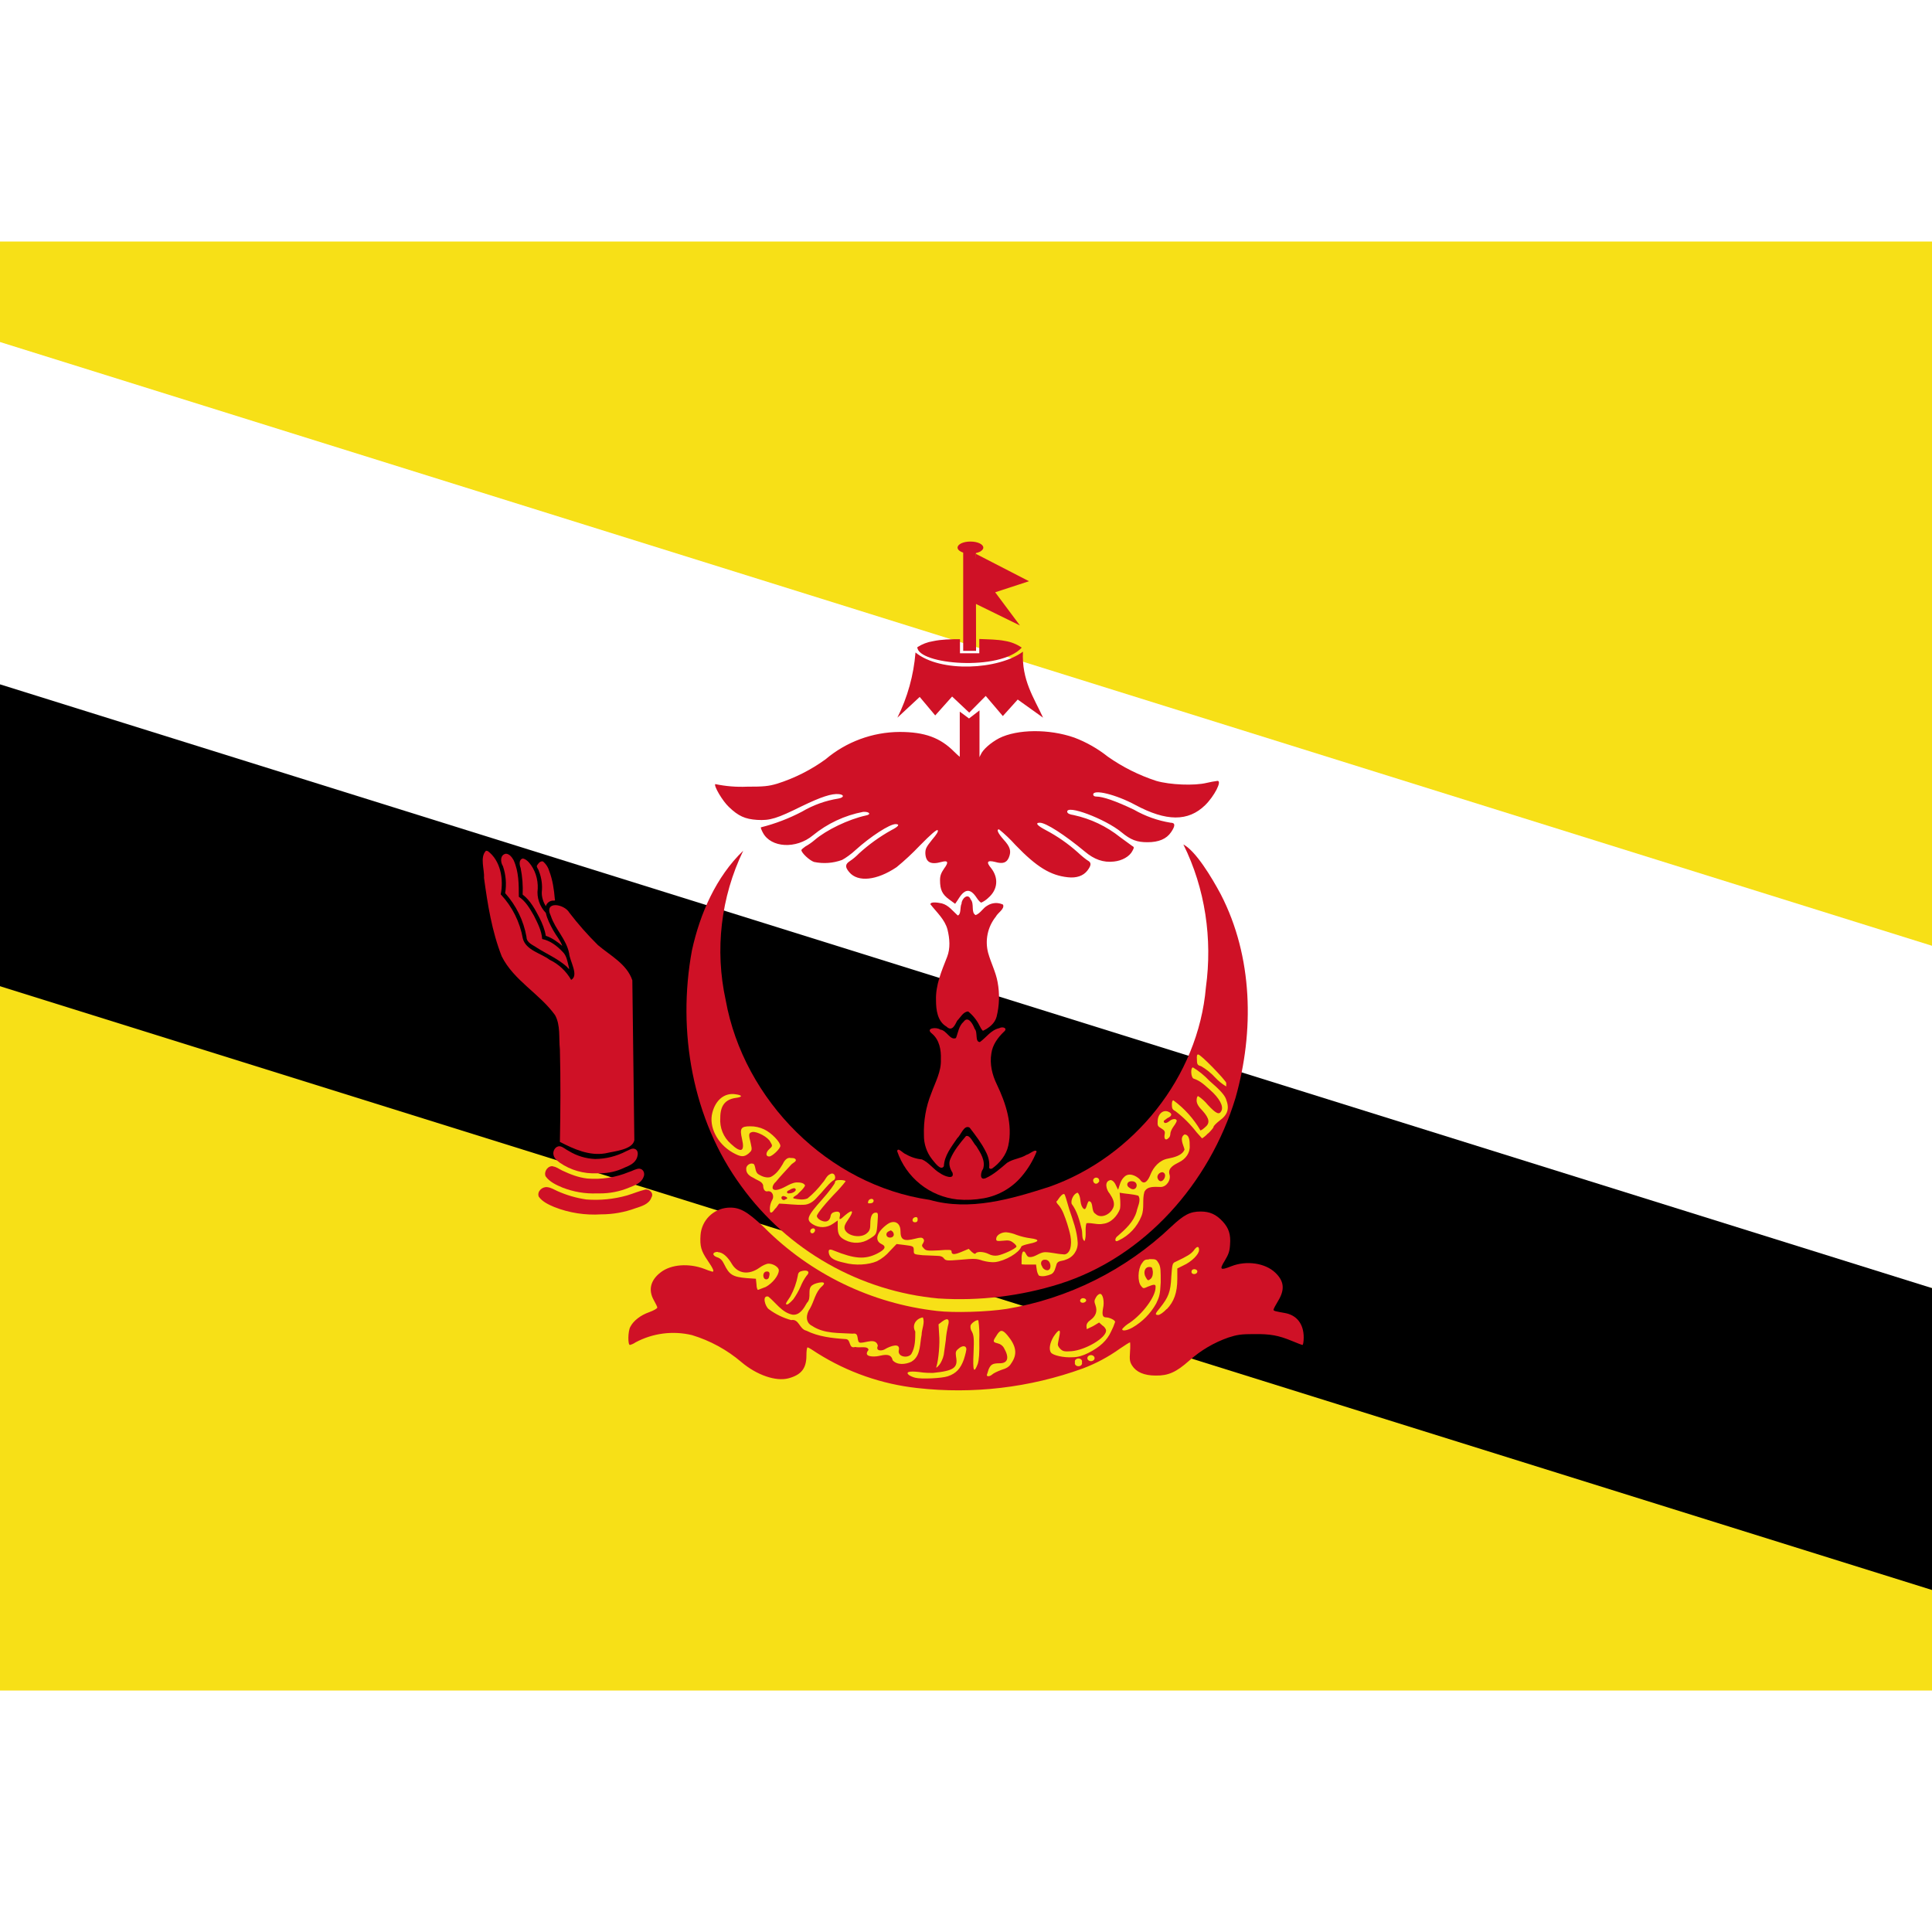 <svg width="75" height="75" viewBox="0 0 75 75" fill="none" xmlns="http://www.w3.org/2000/svg">
<rect width="75" height="75" fill="white"/>
<g clip-path="url(#clip0_1_10603)">
<path d="M0 9.375H75V65.625H0V9.375Z" fill="#F7E017"/>
<path d="M0 13.277V38.285L75 50.004V36.715L0 13.277Z" fill="white"/>
<path d="M0 26.566V38.285L75 61.723V50.004L0 26.566Z" fill="black"/>
<path d="M35.602 53.883C34.231 53.732 32.911 53.272 31.742 52.539C31.555 52.414 31.383 52.305 31.352 52.305C31.321 52.305 31.305 52.453 31.305 52.625C31.305 53.125 31.102 53.375 30.602 53.508C30.117 53.633 29.383 53.383 28.789 52.883C28.226 52.401 27.569 52.042 26.86 51.828C26.12 51.652 25.343 51.752 24.672 52.11C24.606 52.156 24.532 52.191 24.453 52.211C24.367 52.211 24.375 51.672 24.469 51.508C24.586 51.274 24.867 51.055 25.203 50.938C25.375 50.875 25.516 50.797 25.516 50.758C25.516 50.727 25.453 50.602 25.383 50.477C25.157 50.078 25.25 49.696 25.649 49.391C26.055 49.078 26.742 49.031 27.344 49.258C27.446 49.301 27.55 49.338 27.657 49.367C27.735 49.367 27.688 49.25 27.469 48.93C27.219 48.563 27.164 48.383 27.195 47.938C27.217 47.665 27.335 47.409 27.528 47.216C27.722 47.023 27.978 46.904 28.25 46.883C28.703 46.852 28.985 47.008 29.657 47.641C31.461 49.457 33.831 50.604 36.375 50.891C37.024 50.969 38.313 50.93 39.071 50.813C41.471 50.412 43.697 49.302 45.461 47.625C45.961 47.156 46.196 47.031 46.61 47.031C46.961 47.031 47.211 47.141 47.469 47.422C47.703 47.68 47.782 47.922 47.75 48.321C47.735 48.571 47.696 48.688 47.547 48.938C47.328 49.289 47.367 49.328 47.797 49.156C48.391 48.922 49.117 49.031 49.508 49.406C49.852 49.735 49.883 50.063 49.617 50.5C49.516 50.664 49.438 50.813 49.438 50.844C49.438 50.891 49.516 50.907 49.867 50.969C50.336 51.047 50.61 51.391 50.61 51.922C50.61 52.078 50.586 52.211 50.563 52.211C50.539 52.211 50.36 52.141 50.172 52.063C49.625 51.836 49.313 51.782 48.672 51.789C48.188 51.789 48.024 51.813 47.688 51.922C47.126 52.118 46.608 52.423 46.164 52.821C45.664 53.266 45.352 53.407 44.867 53.399C44.414 53.399 44.11 53.266 43.946 53.008C43.86 52.867 43.844 52.789 43.867 52.477C43.883 52.274 43.875 52.11 43.867 52.11C43.844 52.11 43.672 52.219 43.477 52.352C43.031 52.672 42.545 52.932 42.032 53.125C39.975 53.87 37.775 54.129 35.602 53.883Z" fill="#CF1126"/>
<path d="M36.43 50.407C34.919 50.268 33.455 49.807 32.136 49.057C30.817 48.307 29.673 47.283 28.782 46.055C26.875 43.461 26.282 40.031 26.86 36.899C27.172 35.469 27.797 34.039 28.852 33.024C27.982 34.828 27.743 36.872 28.172 38.828C28.875 42.719 32.157 46.008 36.086 46.578C37.649 47.024 39.25 46.547 40.735 46.071C44.016 44.914 46.516 41.805 46.813 38.328C47.071 36.453 46.789 34.492 45.938 32.781C46.422 33.039 47.032 34.047 47.391 34.719C48.641 37.141 48.696 40.039 47.961 42.625C46.961 45.914 44.446 48.797 41.125 49.844C39.611 50.317 38.022 50.508 36.438 50.407H36.43Z" fill="#CF1126"/>
<path d="M21.25 46.086C21.055 46.055 20.836 46.25 20.914 46.453C21.055 46.656 21.305 46.766 21.524 46.86C22.1 47.085 22.719 47.181 23.336 47.141C23.789 47.141 24.239 47.062 24.664 46.906C24.899 46.828 25.196 46.75 25.289 46.485C25.391 46.321 25.211 46.149 25.047 46.18C24.813 46.235 24.578 46.336 24.344 46.406C23.829 46.552 23.292 46.605 22.758 46.563C22.37 46.506 21.991 46.396 21.633 46.235C21.508 46.18 21.391 46.102 21.25 46.086Z" fill="#CF1126"/>
<path d="M21.469 45.274C21.274 45.242 21.102 45.477 21.18 45.664C21.336 45.883 21.594 46 21.836 46.102C22.259 46.267 22.711 46.345 23.164 46.328H23.282C23.667 46.33 24.049 46.256 24.407 46.109C24.617 46.024 24.883 45.938 24.977 45.703C25.047 45.571 24.992 45.383 24.821 45.367C24.68 45.367 24.547 45.461 24.407 45.5C23.898 45.71 23.346 45.796 22.797 45.75C22.453 45.711 22.133 45.586 21.821 45.438C21.703 45.383 21.602 45.297 21.469 45.281V45.274Z" fill="#CF1126"/>
<path d="M21.742 44.5C21.57 44.477 21.453 44.672 21.485 44.821C21.508 44.961 21.625 45.055 21.727 45.133C22.152 45.428 22.663 45.573 23.18 45.547H23.305C23.63 45.545 23.95 45.47 24.242 45.328C24.438 45.25 24.664 45.149 24.735 44.922C24.766 44.821 24.782 44.672 24.664 44.61C24.539 44.547 24.422 44.649 24.313 44.688C23.939 44.884 23.524 44.989 23.102 44.992C22.739 44.978 22.387 44.87 22.078 44.68C21.961 44.625 21.867 44.524 21.742 44.5Z" fill="#CF1126"/>
<path d="M18.867 33.024C18.617 33.281 18.813 33.75 18.789 34.078C18.93 35.109 19.094 36.149 19.477 37.125C19.945 38.063 20.945 38.571 21.547 39.406C21.766 39.805 21.688 40.289 21.735 40.734C21.766 41.93 21.758 43.133 21.735 44.328C22.282 44.61 22.867 44.875 23.492 44.774C23.86 44.688 24.547 44.633 24.625 44.266L24.547 38.055C24.336 37.422 23.688 37.094 23.211 36.688C22.813 36.294 22.442 35.874 22.102 35.43C21.899 35.078 21.094 34.961 21.383 35.555C21.555 36.078 21.985 36.461 22.094 37.008C22.117 37.313 22.485 37.867 22.172 38.039C21.98 37.7 21.688 37.427 21.336 37.258C20.992 37 20.422 36.891 20.297 36.438C20.184 35.793 19.886 35.196 19.438 34.719C19.555 34.141 19.438 33.414 18.938 33.039L18.867 33.024Z" fill="#CF1126"/>
<path d="M19.641 33.141C19.407 33.18 19.422 33.469 19.524 33.625C19.639 33.961 19.669 34.321 19.61 34.672C20.038 35.149 20.325 35.736 20.438 36.367C20.438 36.602 20.688 36.68 20.852 36.797C21.235 37.039 21.657 37.219 22 37.524C22.07 37.602 22.125 37.68 22.078 37.524C22.024 37.321 22 37.102 21.844 36.953C21.625 36.719 21.36 36.516 21.047 36.453C21.024 36.125 20.867 35.828 20.727 35.547C20.57 35.274 20.407 34.984 20.141 34.813C20.141 34.336 20.141 33.836 19.938 33.391C19.875 33.281 19.782 33.149 19.641 33.141Z" fill="#CF1126"/>
<path d="M20.289 33.328C20.133 33.375 20.164 33.578 20.211 33.695C20.279 34.035 20.306 34.381 20.289 34.727C20.594 34.961 20.774 35.305 20.945 35.633C21.055 35.852 21.149 36.086 21.188 36.328C21.43 36.406 21.641 36.563 21.828 36.719C21.75 36.5 21.594 36.328 21.477 36.117C21.36 35.906 21.242 35.68 21.188 35.438C20.953 35.195 20.828 34.844 20.875 34.5C20.891 34.133 20.774 33.75 20.524 33.469C20.461 33.406 20.383 33.336 20.289 33.328Z" fill="#CF1126"/>
<path d="M21.032 33.438C20.938 33.453 20.891 33.531 20.844 33.602C20.821 33.672 20.907 33.742 20.922 33.82C21.024 34.078 21.062 34.357 21.032 34.633C21.024 34.828 21.094 35.024 21.188 35.18C21.205 35.12 21.241 35.066 21.29 35.027C21.339 34.988 21.399 34.965 21.461 34.961C21.5 34.961 21.571 34.977 21.539 34.906C21.508 34.531 21.453 34.156 21.321 33.813C21.282 33.677 21.206 33.555 21.102 33.461C21.086 33.445 21.055 33.43 21.024 33.438H21.032Z" fill="#CF1126"/>
<path d="M37.164 46.563C36.637 46.506 36.136 46.299 35.722 45.967C35.309 45.634 34.998 45.191 34.828 44.688C34.852 44.516 35.063 44.781 35.164 44.805C35.355 44.918 35.569 44.988 35.789 45.008C36.063 45.125 36.235 45.399 36.5 45.547C36.625 45.641 37.063 45.828 36.977 45.524C36.875 45.367 36.805 45.164 36.899 44.977C37.039 44.656 37.266 44.375 37.5 44.102C37.664 44.047 37.782 44.383 37.899 44.492C38.063 44.75 38.266 45.063 38.164 45.375C38.071 45.492 38.008 45.844 38.266 45.735C38.578 45.594 38.836 45.36 39.094 45.141C39.328 44.985 39.617 44.977 39.852 44.828C39.969 44.805 40.196 44.586 40.242 44.703C40.103 45.053 39.907 45.377 39.664 45.664C39.289 46.11 38.769 46.411 38.196 46.516C37.852 46.578 37.508 46.594 37.164 46.563Z" fill="#CF1126"/>
<path d="M38.399 45.328C38.422 45.117 38.375 44.906 38.266 44.703C38.102 44.375 37.875 44.078 37.641 43.774C37.422 43.649 37.305 44.063 37.164 44.18C36.938 44.516 36.657 44.86 36.641 45.274C36.516 45.469 36.282 45.117 36.18 45C35.972 44.733 35.861 44.402 35.867 44.063C35.849 43.513 35.944 42.964 36.149 42.453C36.305 42.016 36.547 41.594 36.524 41.125C36.539 40.758 36.469 40.367 36.18 40.125C35.899 39.906 36.36 39.859 36.5 39.969C36.75 39.992 36.883 40.399 37.11 40.297C37.196 40.086 37.219 39.828 37.407 39.664C37.586 39.414 37.774 39.766 37.836 39.938C37.969 40.078 37.836 40.446 38.039 40.453C38.289 40.274 38.469 39.984 38.789 39.914C38.922 39.836 39.141 39.914 38.969 40.055C38.735 40.281 38.532 40.555 38.485 40.891C38.414 41.305 38.516 41.727 38.696 42.094C39.047 42.828 39.321 43.656 39.141 44.477C39.063 44.836 38.813 45.149 38.516 45.36C38.477 45.383 38.414 45.383 38.399 45.328Z" fill="#CF1126"/>
<path d="M38.024 39.813C37.919 39.601 37.769 39.415 37.586 39.266C37.399 39.266 37.282 39.5 37.157 39.625C37.071 39.789 36.961 40.063 36.742 39.852C36.391 39.649 36.336 39.203 36.336 38.836C36.313 38.242 36.555 37.688 36.766 37.149C36.899 36.813 36.867 36.43 36.782 36.086C36.68 35.695 36.36 35.414 36.117 35.102C36.133 34.984 36.446 35.047 36.563 35.07C36.828 35.141 36.985 35.367 37.18 35.539C37.321 35.492 37.258 35.211 37.328 35.078C37.328 34.891 37.578 34.649 37.68 34.914C37.836 35.086 37.68 35.422 37.875 35.524C38.063 35.453 38.157 35.25 38.328 35.156C38.418 35.098 38.521 35.064 38.628 35.057C38.735 35.05 38.841 35.071 38.938 35.117C39.008 35.289 38.735 35.43 38.657 35.586C38.5 35.781 38.392 36.01 38.341 36.254C38.289 36.498 38.296 36.751 38.36 36.992C38.469 37.383 38.657 37.734 38.727 38.125C38.811 38.571 38.798 39.029 38.688 39.469C38.617 39.734 38.391 39.906 38.157 40.016C38.094 39.961 38.063 39.883 38.024 39.813Z" fill="#CF1126"/>
<path d="M36.844 34.914C36.578 34.719 36.492 34.539 36.492 34.172C36.492 33.992 36.532 33.891 36.649 33.719C36.836 33.469 36.805 33.391 36.547 33.461C36.133 33.578 35.938 33.477 35.922 33.125C35.922 32.953 35.953 32.883 36.18 32.602C36.367 32.383 36.438 32.266 36.399 32.227C36.36 32.195 36.141 32.383 35.696 32.836C35.416 33.13 35.119 33.407 34.805 33.664C34.039 34.18 33.305 34.258 32.969 33.859C32.797 33.656 32.805 33.547 33 33.422C33.125 33.338 33.24 33.241 33.344 33.133C33.727 32.783 34.149 32.479 34.602 32.227C34.883 32.086 34.946 31.992 34.766 31.992C34.532 31.992 33.789 32.477 33.219 32.992C33.055 33.148 32.813 33.32 32.688 33.383C32.34 33.51 31.964 33.537 31.602 33.461C31.43 33.406 31.11 33.109 31.11 33C31.11 32.977 31.188 32.914 31.266 32.859C31.393 32.788 31.514 32.704 31.625 32.609C32.078 32.219 32.938 31.805 33.617 31.656C33.836 31.617 33.75 31.5 33.508 31.516C32.791 31.653 32.12 31.967 31.555 32.43C30.907 32.969 29.93 32.914 29.617 32.328C29.563 32.227 29.524 32.133 29.539 32.117C30.093 31.978 30.628 31.773 31.133 31.508C31.568 31.251 32.048 31.079 32.547 31C32.766 30.961 32.782 30.852 32.571 30.828C32.289 30.797 31.867 30.938 31.125 31.297C30.164 31.773 29.891 31.86 29.391 31.828C28.922 31.797 28.664 31.68 28.297 31.328C28.047 31.094 27.703 30.508 27.766 30.438C28.172 30.523 28.586 30.557 29 30.539C29.649 30.539 29.828 30.523 30.172 30.422C30.844 30.209 31.477 29.89 32.047 29.477C32.851 28.796 33.869 28.42 34.922 28.414C35.891 28.414 36.5 28.633 37.047 29.188C37.235 29.375 37.391 29.492 37.414 29.469C37.438 29.445 37.461 29.117 37.469 28.742C37.469 28.742 37.758 28.711 37.821 28.797C37.821 29.398 37.821 29.453 37.914 29.453C37.969 29.453 38.032 29.391 38.071 29.297C38.149 29.102 38.461 28.828 38.789 28.656C39.492 28.305 40.719 28.289 41.703 28.633C42.174 28.811 42.614 29.062 43.008 29.375C43.583 29.779 44.215 30.095 44.883 30.313C45.414 30.469 46.367 30.508 46.844 30.391C46.983 30.358 47.124 30.332 47.266 30.313C47.446 30.313 47.141 30.906 46.782 31.258C46.125 31.898 45.274 31.891 44.078 31.25C43.328 30.844 42.438 30.625 42.438 30.844C42.438 30.891 42.485 30.922 42.555 30.922C42.813 30.922 43.313 31.094 44.016 31.43C44.458 31.684 44.942 31.857 45.446 31.938C45.625 31.938 45.633 32.055 45.461 32.305C45.282 32.57 44.977 32.695 44.547 32.695C44.133 32.695 43.899 32.609 43.532 32.305C42.907 31.789 41.375 31.211 41.43 31.523C41.446 31.578 41.516 31.617 41.68 31.641C42.34 31.784 42.958 32.078 43.485 32.5L43.946 32.836C44.032 32.883 44.032 32.898 43.961 33.031C43.852 33.25 43.555 33.414 43.242 33.445C42.836 33.492 42.477 33.367 42.11 33.055C41.328 32.406 40.602 31.938 40.367 31.938C40.172 31.938 40.258 32.047 40.602 32.227C41.047 32.462 41.461 32.751 41.836 33.086C41.992 33.234 42.172 33.375 42.227 33.406C42.375 33.484 42.367 33.594 42.211 33.797C42.055 34 41.789 34.094 41.453 34.055C40.782 33.984 40.25 33.664 39.422 32.805C39.225 32.585 39.011 32.381 38.782 32.195C38.672 32.195 38.742 32.344 38.953 32.586C39.219 32.875 39.266 33.039 39.164 33.289C39.078 33.492 38.93 33.547 38.633 33.461C38.321 33.383 38.274 33.461 38.477 33.703C38.774 34.086 38.735 34.539 38.36 34.859C38.282 34.934 38.192 34.995 38.094 35.039C38.063 35.039 37.985 34.961 37.914 34.852C37.68 34.492 37.469 34.492 37.235 34.852C37.185 34.931 37.133 35.01 37.078 35.086C36.999 35.03 36.921 34.973 36.844 34.914Z" fill="#CF1126"/>
<path d="M38.024 27.578L37.617 27.891L37.258 27.625V29.797H38.024V27.578Z" fill="#CF1126"/>
<path d="M35.539 25.336C35.468 26.214 35.23 27.071 34.836 27.86L35.703 27.055L36.305 27.773L36.961 27.039L37.625 27.664L38.266 27.016L38.93 27.797L39.508 27.156L40.492 27.86C40.133 27.078 39.657 26.406 39.711 25.297C38.766 26 36.508 26.125 35.539 25.328V25.336Z" fill="#CF1126"/>
<path d="M37.266 24.813C36.914 24.813 36.547 24.82 36.219 24.891C36.002 24.925 35.794 25.005 35.61 25.125C35.633 25.797 38.813 26.07 39.664 25.141C39.473 25.008 39.254 24.92 39.024 24.883C38.711 24.82 38.352 24.82 38.016 24.805V25.36H37.266V24.813Z" fill="#CF1126"/>
<path d="M37.883 21.406H37.391V25.266H37.891L37.883 21.406Z" fill="#CF1126"/>
<path d="M37.883 21.5L37.696 23.352L39.594 24.281L38.633 22.992L39.946 22.563L37.883 21.5ZM37.672 21.023C37.383 21.023 37.172 21.133 37.172 21.258C37.172 21.383 37.383 21.492 37.672 21.492C37.961 21.492 38.172 21.383 38.172 21.258C38.172 21.133 37.961 21.023 37.672 21.023Z" fill="#CF1126"/>
<path d="M36.797 53.426C37.113 53.32 37.289 53.133 37.418 52.77C37.477 52.582 37.523 52.395 37.512 52.348C37.488 52.23 37.348 52.23 37.207 52.359C37.102 52.441 37.09 52.488 37.113 52.664C37.195 53.098 37.031 53.215 36.211 53.297C36.129 53.297 35.883 53.297 35.684 53.262C35.285 53.215 35.145 53.262 35.285 53.379C35.361 53.427 35.444 53.463 35.531 53.484C35.754 53.543 36.562 53.508 36.797 53.426ZM38.52 53.355C38.566 53.309 38.719 53.238 38.871 53.18C39.07 53.121 39.176 53.062 39.258 52.922C39.504 52.57 39.457 52.254 39.105 51.832C38.906 51.598 38.824 51.609 38.672 51.867C38.531 52.078 38.543 52.102 38.73 52.148C38.836 52.172 38.93 52.242 38.977 52.336C39.187 52.699 39.129 52.922 38.812 52.922C38.531 52.922 38.461 52.969 38.379 53.156L38.309 53.379C38.309 53.449 38.426 53.438 38.52 53.355ZM37.957 52.945C38.004 52.793 38.027 52.535 38.016 52.008C38.028 51.757 38.016 51.506 37.98 51.258C37.934 51.211 37.711 51.352 37.676 51.457C37.664 51.544 37.685 51.631 37.734 51.703C37.805 51.844 37.816 51.984 37.793 52.523C37.758 53.227 37.805 53.344 37.957 52.945Z" fill="#F7E017"/>
<path d="M36.633 52.617L36.715 52.031C36.727 51.832 36.773 51.586 36.797 51.48C36.879 51.211 36.797 51.141 36.586 51.293L36.434 51.41L36.457 51.797C36.492 52.148 36.434 52.793 36.352 53.051C36.328 53.121 36.363 53.098 36.457 52.992C36.527 52.91 36.609 52.734 36.633 52.605V52.617ZM35.461 52.805C35.742 52.57 35.707 52.148 35.777 51.82C35.777 51.598 35.918 51.34 35.824 51.141C35.555 51.188 35.391 51.445 35.531 51.691C35.531 51.984 35.531 52.301 35.379 52.559C35.262 52.734 34.863 52.688 34.887 52.441C34.98 52.09 34.547 52.266 34.383 52.359C34.254 52.453 33.973 52.465 34.078 52.242C34.008 51.926 33.621 52.125 33.41 52.125C33.211 52.125 33.398 51.715 33.105 51.773C32.578 51.738 31.992 51.785 31.523 51.469C31.254 51.34 31.289 51.012 31.441 50.801C31.605 50.52 31.652 50.156 31.91 49.934C32.18 49.688 31.676 49.793 31.559 49.875C31.301 50.016 31.535 50.379 31.324 50.578C31.207 50.789 31.043 51.07 30.762 51.035C30.352 50.953 30.117 50.566 29.824 50.332C29.566 50.273 29.707 50.73 29.848 50.824C30.107 51.018 30.402 51.161 30.715 51.246C31.02 51.188 31.031 51.598 31.301 51.656C31.77 51.891 32.309 51.949 32.836 51.984C33.047 51.996 32.93 52.371 33.199 52.289C33.352 52.336 33.703 52.23 33.715 52.406C33.48 52.688 33.938 52.676 34.102 52.641C34.324 52.594 34.594 52.523 34.652 52.805C34.828 53.004 35.156 52.969 35.379 52.863L35.461 52.805Z" fill="#F7E017"/>
<path d="M30.797 50.438C30.907 50.283 31.001 50.118 31.078 49.945C31.138 49.795 31.216 49.653 31.312 49.523C31.453 49.383 31.371 49.289 31.148 49.336C31.031 49.359 30.984 49.406 30.973 49.512C30.92 49.799 30.821 50.076 30.68 50.332C30.48 50.625 30.48 50.637 30.562 50.637C30.598 50.637 30.703 50.543 30.797 50.438ZM27.867 48.598C27.645 48.598 27.633 48.738 27.844 48.809C27.961 48.844 28.043 48.926 28.113 49.078C28.312 49.488 28.441 49.57 28.992 49.617L29.344 49.641L29.367 49.863C29.367 49.98 29.402 50.074 29.426 50.074L29.73 49.957C29.988 49.816 30.234 49.512 30.234 49.312C30.234 49.195 30.023 49.055 29.836 49.055C29.754 49.055 29.602 49.125 29.473 49.219C29.074 49.5 28.652 49.453 28.418 49.078C28.242 48.773 28.043 48.609 27.867 48.609V48.598ZM29.777 49.359C29.883 49.359 29.895 49.441 29.848 49.594C29.84 49.614 29.827 49.632 29.809 49.645C29.791 49.658 29.77 49.665 29.748 49.665C29.726 49.665 29.705 49.658 29.687 49.645C29.669 49.632 29.656 49.614 29.648 49.594C29.602 49.477 29.66 49.359 29.766 49.359H29.777ZM44.602 48.891C44.449 48.891 44.414 48.914 44.32 49.055C44.168 49.277 44.156 49.758 44.297 49.922C44.379 50.027 44.391 50.027 44.566 49.945C44.824 49.84 44.871 49.852 44.859 49.98C44.859 50.332 44.367 51 43.852 51.352C43.746 51.414 43.651 51.493 43.57 51.586C43.535 51.68 43.723 51.668 43.957 51.539C44.345 51.316 44.665 50.992 44.883 50.602C45.012 50.332 45.035 50.25 45.059 49.781C45.059 49.336 45.059 49.195 44.988 49.055C44.895 48.891 44.871 48.879 44.66 48.879H44.602V48.891ZM44.613 49.184C44.73 49.184 44.73 49.207 44.754 49.371C44.754 49.488 44.742 49.57 44.672 49.641C44.578 49.723 44.555 49.723 44.484 49.594C44.367 49.406 44.438 49.184 44.613 49.184ZM42.246 52.523C42.703 52.289 42.973 52.043 43.137 51.68C43.198 51.563 43.248 51.442 43.289 51.316C43.289 51.246 43.066 51.141 42.938 51.141C42.809 51.141 42.773 51.047 42.82 50.789C42.879 50.543 42.82 50.227 42.703 50.227C42.668 50.227 42.586 50.285 42.551 50.355C42.48 50.473 42.469 50.52 42.527 50.672C42.609 50.906 42.539 51.094 42.328 51.246C42.223 51.316 42.176 51.398 42.176 51.48L42.188 51.598L42.434 51.48L42.668 51.34L42.797 51.457C42.879 51.504 42.938 51.598 42.938 51.656C42.938 51.938 42.141 52.406 41.602 52.453C41.309 52.477 41.25 52.453 41.156 52.359C41.074 52.277 41.051 52.207 41.074 52.125L41.133 51.82C41.18 51.574 41.086 51.609 40.898 51.891C40.758 52.125 40.711 52.371 40.793 52.5C40.863 52.617 41.309 52.711 41.637 52.688C41.836 52.688 42.035 52.629 42.246 52.523ZM45.293 50.824C45.574 50.531 45.703 50.18 45.703 49.652V49.242L45.938 49.125C46.254 48.984 46.547 48.691 46.547 48.527C46.547 48.363 46.465 48.363 46.336 48.551C46.23 48.68 46.102 48.762 45.633 48.984C45.516 49.031 45.504 49.066 45.469 49.57C45.445 50.156 45.352 50.367 45.035 50.766C44.836 51 44.824 51.047 44.965 51.047C45.023 51.047 45.176 50.941 45.293 50.812V50.824ZM42.164 50.496C42.188 50.414 42.023 50.355 41.965 50.426C41.93 50.449 41.918 50.496 41.941 50.531C41.988 50.602 42.129 50.578 42.164 50.496ZM46.477 49.383C46.512 49.289 46.348 49.23 46.277 49.301C46.254 49.336 46.242 49.383 46.266 49.418C46.312 49.488 46.453 49.465 46.477 49.383ZM41.285 46.348C41.168 46.406 41.109 46.523 41.039 46.617C40.98 46.652 41.027 46.688 41.051 46.734C41.25 46.934 41.332 47.227 41.426 47.496C41.52 47.812 41.637 48.152 41.543 48.48C41.508 48.598 41.402 48.727 41.262 48.691C41.027 48.68 40.793 48.609 40.559 48.609C40.336 48.621 40.172 48.82 39.961 48.797C39.82 48.797 39.82 48.516 39.703 48.598C39.633 48.75 39.668 48.914 39.656 49.066C39.68 49.102 39.75 49.078 39.785 49.09H40.219C40.242 49.23 40.242 49.406 40.336 49.523C40.488 49.57 40.664 49.523 40.805 49.465C40.945 49.395 40.969 49.219 41.016 49.078C41.062 48.926 41.25 48.961 41.367 48.902C41.508 48.858 41.631 48.769 41.715 48.648C41.8 48.527 41.843 48.382 41.836 48.234C41.812 47.777 41.648 47.367 41.508 46.945C41.449 46.758 41.402 46.559 41.332 46.371L41.285 46.348ZM40.582 48.902C40.734 48.902 40.805 49.09 40.77 49.219C40.711 49.395 40.488 49.289 40.453 49.16C40.371 49.043 40.418 48.891 40.57 48.902H40.582Z" fill="#F7E017"/>
<path d="M34.688 47.438C34.617 47.438 34.535 47.461 34.453 47.52C34.043 47.812 33.926 48.152 34.219 48.293C34.418 48.387 34.371 48.504 34.043 48.668C33.574 48.902 33.164 48.867 32.379 48.551C32.191 48.469 32.145 48.504 32.18 48.668C32.227 48.844 32.391 48.938 32.777 49.02C33.199 49.137 33.715 49.102 34.043 48.961C34.236 48.863 34.407 48.727 34.547 48.562L34.805 48.293L35.098 48.328C35.461 48.375 35.473 48.375 35.473 48.551C35.473 48.691 35.473 48.691 35.812 48.727L36.363 48.75C36.516 48.75 36.598 48.785 36.645 48.855C36.715 48.938 36.75 48.949 37.301 48.902C37.816 48.855 37.91 48.855 38.145 48.938C38.309 48.984 38.496 49.008 38.625 48.996C39.023 48.949 39.562 48.633 39.645 48.398C39.645 48.363 39.797 48.316 39.961 48.281C40.359 48.199 40.371 48.117 40.008 48.07C39.824 48.046 39.644 48.003 39.469 47.941C39.338 47.886 39.2 47.85 39.059 47.836C38.859 47.836 38.672 47.953 38.672 48.094C38.672 48.176 38.695 48.188 38.941 48.164C39.152 48.141 39.223 48.152 39.34 48.246C39.422 48.305 39.469 48.375 39.457 48.398C39.398 48.492 38.93 48.703 38.73 48.738C38.61 48.758 38.486 48.738 38.379 48.68C38.191 48.586 37.934 48.574 37.875 48.656C37.852 48.691 37.805 48.668 37.723 48.598L37.605 48.48L37.324 48.598C37.043 48.715 36.938 48.715 36.938 48.574C36.938 48.516 36.855 48.504 36.445 48.539C35.988 48.562 35.941 48.551 35.859 48.457C35.777 48.375 35.777 48.34 35.836 48.258C35.883 48.164 35.883 48.141 35.836 48.082C35.789 48.035 35.719 48.035 35.543 48.082C35.086 48.199 34.957 48.141 34.957 47.789C34.957 47.566 34.84 47.438 34.688 47.438ZM34.57 47.766C34.594 47.766 34.617 47.777 34.652 47.812C34.688 47.848 34.711 47.93 34.688 47.965C34.652 48.07 34.453 48.07 34.418 47.965C34.395 47.906 34.418 47.848 34.477 47.812L34.57 47.766Z" fill="#F7E017"/>
<path d="M33.75 48.094C34.031 47.918 34.031 47.93 34.066 47.449C34.09 47.098 34.09 47.074 33.996 47.074C33.855 47.074 33.785 47.227 33.785 47.508C33.785 47.695 33.762 47.777 33.668 47.859C33.434 48.094 32.871 47.988 32.789 47.707C32.766 47.613 32.801 47.52 32.918 47.355C33.164 47.004 33.117 46.91 32.801 47.18C32.602 47.367 32.566 47.367 32.602 47.215C32.637 47.062 32.566 47.004 32.391 47.051C32.309 47.074 32.25 47.121 32.238 47.238C32.215 47.332 32.168 47.391 32.086 47.414C31.945 47.449 31.711 47.32 31.711 47.203C31.711 47.121 32.062 46.688 32.52 46.219C32.684 46.043 32.824 45.867 32.824 45.855C32.824 45.832 32.73 45.809 32.625 45.809C32.461 45.809 32.414 45.832 32.414 45.902C32.414 45.949 32.191 46.254 31.91 46.57C31.324 47.227 31.277 47.355 31.559 47.531C31.676 47.603 31.811 47.64 31.949 47.636C32.086 47.631 32.219 47.587 32.332 47.508L32.52 47.379V47.613C32.52 47.906 32.578 48.023 32.812 48.141C32.959 48.216 33.123 48.251 33.288 48.243C33.452 48.235 33.612 48.183 33.75 48.094ZM45.984 44.039C45.773 44.168 45.938 44.438 45.984 44.625C45.891 44.859 45.574 44.93 45.34 44.977C45.012 45.035 44.777 45.305 44.66 45.598C44.59 45.785 44.426 46.066 44.25 45.785C44.098 45.633 43.816 45.504 43.641 45.691C43.5 45.82 43.465 46.008 43.406 46.184C43.324 46.055 43.289 45.855 43.125 45.809C42.844 45.844 42.949 46.195 43.078 46.336C43.195 46.512 43.312 46.723 43.195 46.922C43.078 47.156 42.727 47.32 42.527 47.121C42.34 47.016 42.469 46.652 42.27 46.629C42.176 46.699 42.176 47.086 42.023 46.875C41.906 46.699 41.977 46.453 41.836 46.301C41.684 46.324 41.555 46.594 41.602 46.734C41.812 47.016 41.906 47.367 41.988 47.707C42.035 47.848 41.977 48.117 42.105 48.176C42.188 47.953 42.105 47.707 42.176 47.484C42.387 47.461 42.609 47.555 42.82 47.508C43.137 47.473 43.371 47.203 43.477 46.934C43.512 46.723 43.477 46.512 43.465 46.301C43.699 46.348 43.957 46.348 44.191 46.418C44.309 46.594 44.156 46.852 44.121 47.039C44.004 47.438 43.688 47.719 43.395 47.977C43.266 48.059 43.254 48.258 43.43 48.152C43.831 47.962 44.144 47.627 44.309 47.215C44.438 46.91 44.332 46.57 44.426 46.266C44.543 46.031 44.836 46.078 45.059 46.078C45.281 46.078 45.469 45.809 45.398 45.586C45.328 45.328 45.598 45.211 45.773 45.117C46.02 45 46.207 44.754 46.184 44.473C46.184 44.32 46.184 44.051 45.984 44.039ZM45.129 45.504C45.387 45.574 45.082 46.066 44.941 45.75C44.895 45.633 45 45.504 45.129 45.504ZM43.922 45.855C44.262 45.844 44.133 46.324 43.852 46.113C43.699 46.031 43.746 45.855 43.922 45.855ZM31.641 47.766C31.641 47.719 31.617 47.684 31.57 47.684C31.488 47.684 31.43 47.766 31.465 47.836C31.512 47.918 31.617 47.871 31.641 47.766ZM35.625 47.344C35.625 47.262 35.59 47.238 35.531 47.25C35.402 47.273 35.379 47.449 35.52 47.449C35.59 47.449 35.625 47.414 35.625 47.332V47.344ZM30.703 44.953C30.551 44.918 30.445 45.059 30.387 45.188C30.27 45.387 30.129 45.586 29.918 45.691C29.766 45.738 29.602 45.68 29.461 45.598C29.309 45.516 29.344 45.328 29.273 45.199C29.156 45.105 28.957 45.234 28.969 45.375C28.957 45.562 29.121 45.668 29.273 45.738C29.391 45.82 29.578 45.855 29.625 46.008C29.625 46.137 29.672 46.289 29.824 46.242C30 46.242 30.059 46.453 29.977 46.582C29.898 46.725 29.869 46.89 29.895 47.051C29.977 47.133 30.059 46.934 30.129 46.887L30.246 46.723C30.562 46.734 30.867 46.781 31.184 46.77C31.418 46.77 31.594 46.629 31.734 46.465C31.945 46.254 32.109 46.008 32.332 45.832C32.496 45.785 32.414 45.48 32.238 45.574C32.086 45.633 32.039 45.809 31.934 45.914C31.763 46.139 31.566 46.344 31.348 46.523C31.172 46.594 30.984 46.559 30.809 46.523C30.738 46.465 30.949 46.406 30.984 46.336C31.078 46.242 31.195 46.148 31.254 46.02C31.195 45.902 31.031 45.902 30.914 45.902C30.633 45.926 30.41 46.172 30.117 46.195C29.895 46.195 30.012 45.961 30.117 45.879C30.305 45.645 30.516 45.434 30.715 45.211C30.773 45.141 30.984 45.07 30.855 44.977C30.809 44.953 30.75 44.953 30.703 44.953ZM30.844 46.125C30.996 46.207 30.75 46.336 30.656 46.324C30.527 46.359 30.516 46.23 30.633 46.207C30.703 46.16 30.773 46.125 30.844 46.125ZM30.398 46.43C30.48 46.43 30.656 46.512 30.492 46.559C30.375 46.652 30.258 46.465 30.398 46.43Z" fill="#F7E017"/>
<path d="M33.914 46.617C33.914 46.5 33.727 46.523 33.703 46.641C33.68 46.711 33.703 46.723 33.797 46.711C33.867 46.711 33.914 46.664 33.914 46.617ZM42.668 45.844C42.691 45.738 42.551 45.668 42.469 45.75C42.387 45.82 42.469 45.973 42.562 45.949C42.609 45.949 42.656 45.891 42.68 45.844H42.668ZM29.062 44.777C29.191 44.66 29.203 44.648 29.145 44.391C29.051 44.027 29.062 43.98 29.203 43.945C29.379 43.91 29.824 44.145 29.906 44.332C30 44.484 29.988 44.496 29.859 44.613C29.719 44.742 29.719 44.895 29.859 44.895C29.977 44.895 30.293 44.59 30.293 44.484C30.293 44.332 29.941 43.969 29.66 43.84C29.491 43.761 29.307 43.721 29.121 43.723C28.758 43.723 28.711 43.805 28.805 44.215C28.922 44.707 28.77 44.777 28.371 44.402C28.229 44.278 28.119 44.122 28.047 43.947C27.976 43.772 27.947 43.583 27.961 43.395C27.961 42.926 28.148 42.68 28.559 42.621C28.84 42.586 28.828 42.516 28.559 42.48C28.137 42.41 27.785 42.691 27.656 43.184C27.504 43.734 27.844 44.402 28.441 44.742C28.758 44.918 28.875 44.93 29.062 44.777ZM45.375 44.168C45.41 44.145 45.434 44.062 45.434 44.004C45.434 43.945 45.492 43.816 45.562 43.723C45.633 43.629 45.68 43.535 45.68 43.512C45.68 43.418 45.527 43.418 45.41 43.512C45.281 43.617 45.176 43.629 45.176 43.512L45.316 43.406C45.504 43.324 45.516 43.23 45.363 43.16C45.164 43.066 44.953 43.23 44.941 43.512C44.93 43.699 44.941 43.723 45.082 43.805C45.211 43.887 45.234 43.922 45.211 44.039C45.176 44.227 45.258 44.297 45.375 44.168ZM46.898 44.004C47.016 43.887 47.109 43.781 47.109 43.746C47.109 43.711 47.215 43.605 47.332 43.512C47.66 43.277 47.742 43.043 47.59 42.656C47.531 42.504 47.355 42.305 46.945 41.953C46.758 41.754 46.546 41.58 46.312 41.438C46.207 41.438 46.23 41.836 46.336 41.871C46.535 41.941 46.664 42.023 46.969 42.305C47.344 42.633 47.508 42.949 47.414 43.125C47.332 43.289 47.215 43.242 46.887 42.891C46.78 42.758 46.654 42.644 46.512 42.551C46.477 42.551 46.453 42.621 46.453 42.715C46.453 42.832 46.512 42.949 46.688 43.125C46.957 43.43 46.98 43.605 46.77 43.77C46.722 43.818 46.666 43.857 46.605 43.887C46.337 43.428 45.979 43.029 45.551 42.715C45.516 42.715 45.492 42.762 45.492 42.879C45.492 43.031 45.516 43.078 45.633 43.137C45.941 43.373 46.217 43.649 46.453 43.957L46.664 44.191C46.752 44.137 46.83 44.07 46.898 43.992V44.004ZM47.602 42.035C47.543 41.895 46.617 40.934 46.512 40.934C46.465 40.934 46.453 40.992 46.465 41.145C46.465 41.332 46.5 41.355 46.629 41.391C46.829 41.508 47.011 41.654 47.168 41.824C47.295 41.961 47.441 42.08 47.602 42.176V42.035ZM42 52.887C42.006 52.904 42.008 52.923 42.004 52.941C42 52.959 41.991 52.976 41.978 52.99C41.965 53.005 41.948 53.017 41.928 53.025C41.909 53.033 41.887 53.037 41.865 53.037C41.843 53.037 41.822 53.033 41.802 53.025C41.783 53.017 41.766 53.005 41.752 52.99C41.739 52.976 41.731 52.959 41.727 52.941C41.723 52.923 41.724 52.904 41.73 52.887C41.724 52.869 41.723 52.851 41.727 52.833C41.731 52.815 41.739 52.798 41.752 52.783C41.766 52.769 41.783 52.757 41.802 52.748C41.822 52.74 41.843 52.736 41.865 52.736C41.887 52.736 41.909 52.74 41.928 52.748C41.948 52.757 41.965 52.769 41.978 52.783C41.991 52.798 42 52.815 42.004 52.833C42.008 52.851 42.006 52.869 42 52.887ZM42.492 52.723C42.492 52.738 42.489 52.753 42.481 52.767C42.474 52.782 42.464 52.795 42.451 52.806C42.438 52.816 42.422 52.825 42.405 52.831C42.388 52.837 42.37 52.84 42.352 52.84C42.333 52.84 42.315 52.837 42.298 52.831C42.281 52.825 42.265 52.816 42.252 52.806C42.239 52.795 42.229 52.782 42.222 52.767C42.215 52.753 42.211 52.738 42.211 52.723C42.211 52.707 42.215 52.692 42.222 52.678C42.229 52.664 42.239 52.651 42.252 52.64C42.265 52.629 42.281 52.62 42.298 52.614C42.315 52.608 42.333 52.605 42.352 52.605C42.37 52.605 42.388 52.608 42.405 52.614C42.422 52.62 42.438 52.629 42.451 52.64C42.464 52.651 42.474 52.664 42.481 52.678C42.489 52.692 42.492 52.707 42.492 52.723Z" fill="#F7E017"/>
</g>
<defs>
<clipPath id="clip0_1_10603">
<rect width="75" height="56.25" fill="white" transform="translate(0 9.375)"/>
</clipPath>
</defs>
</svg>
